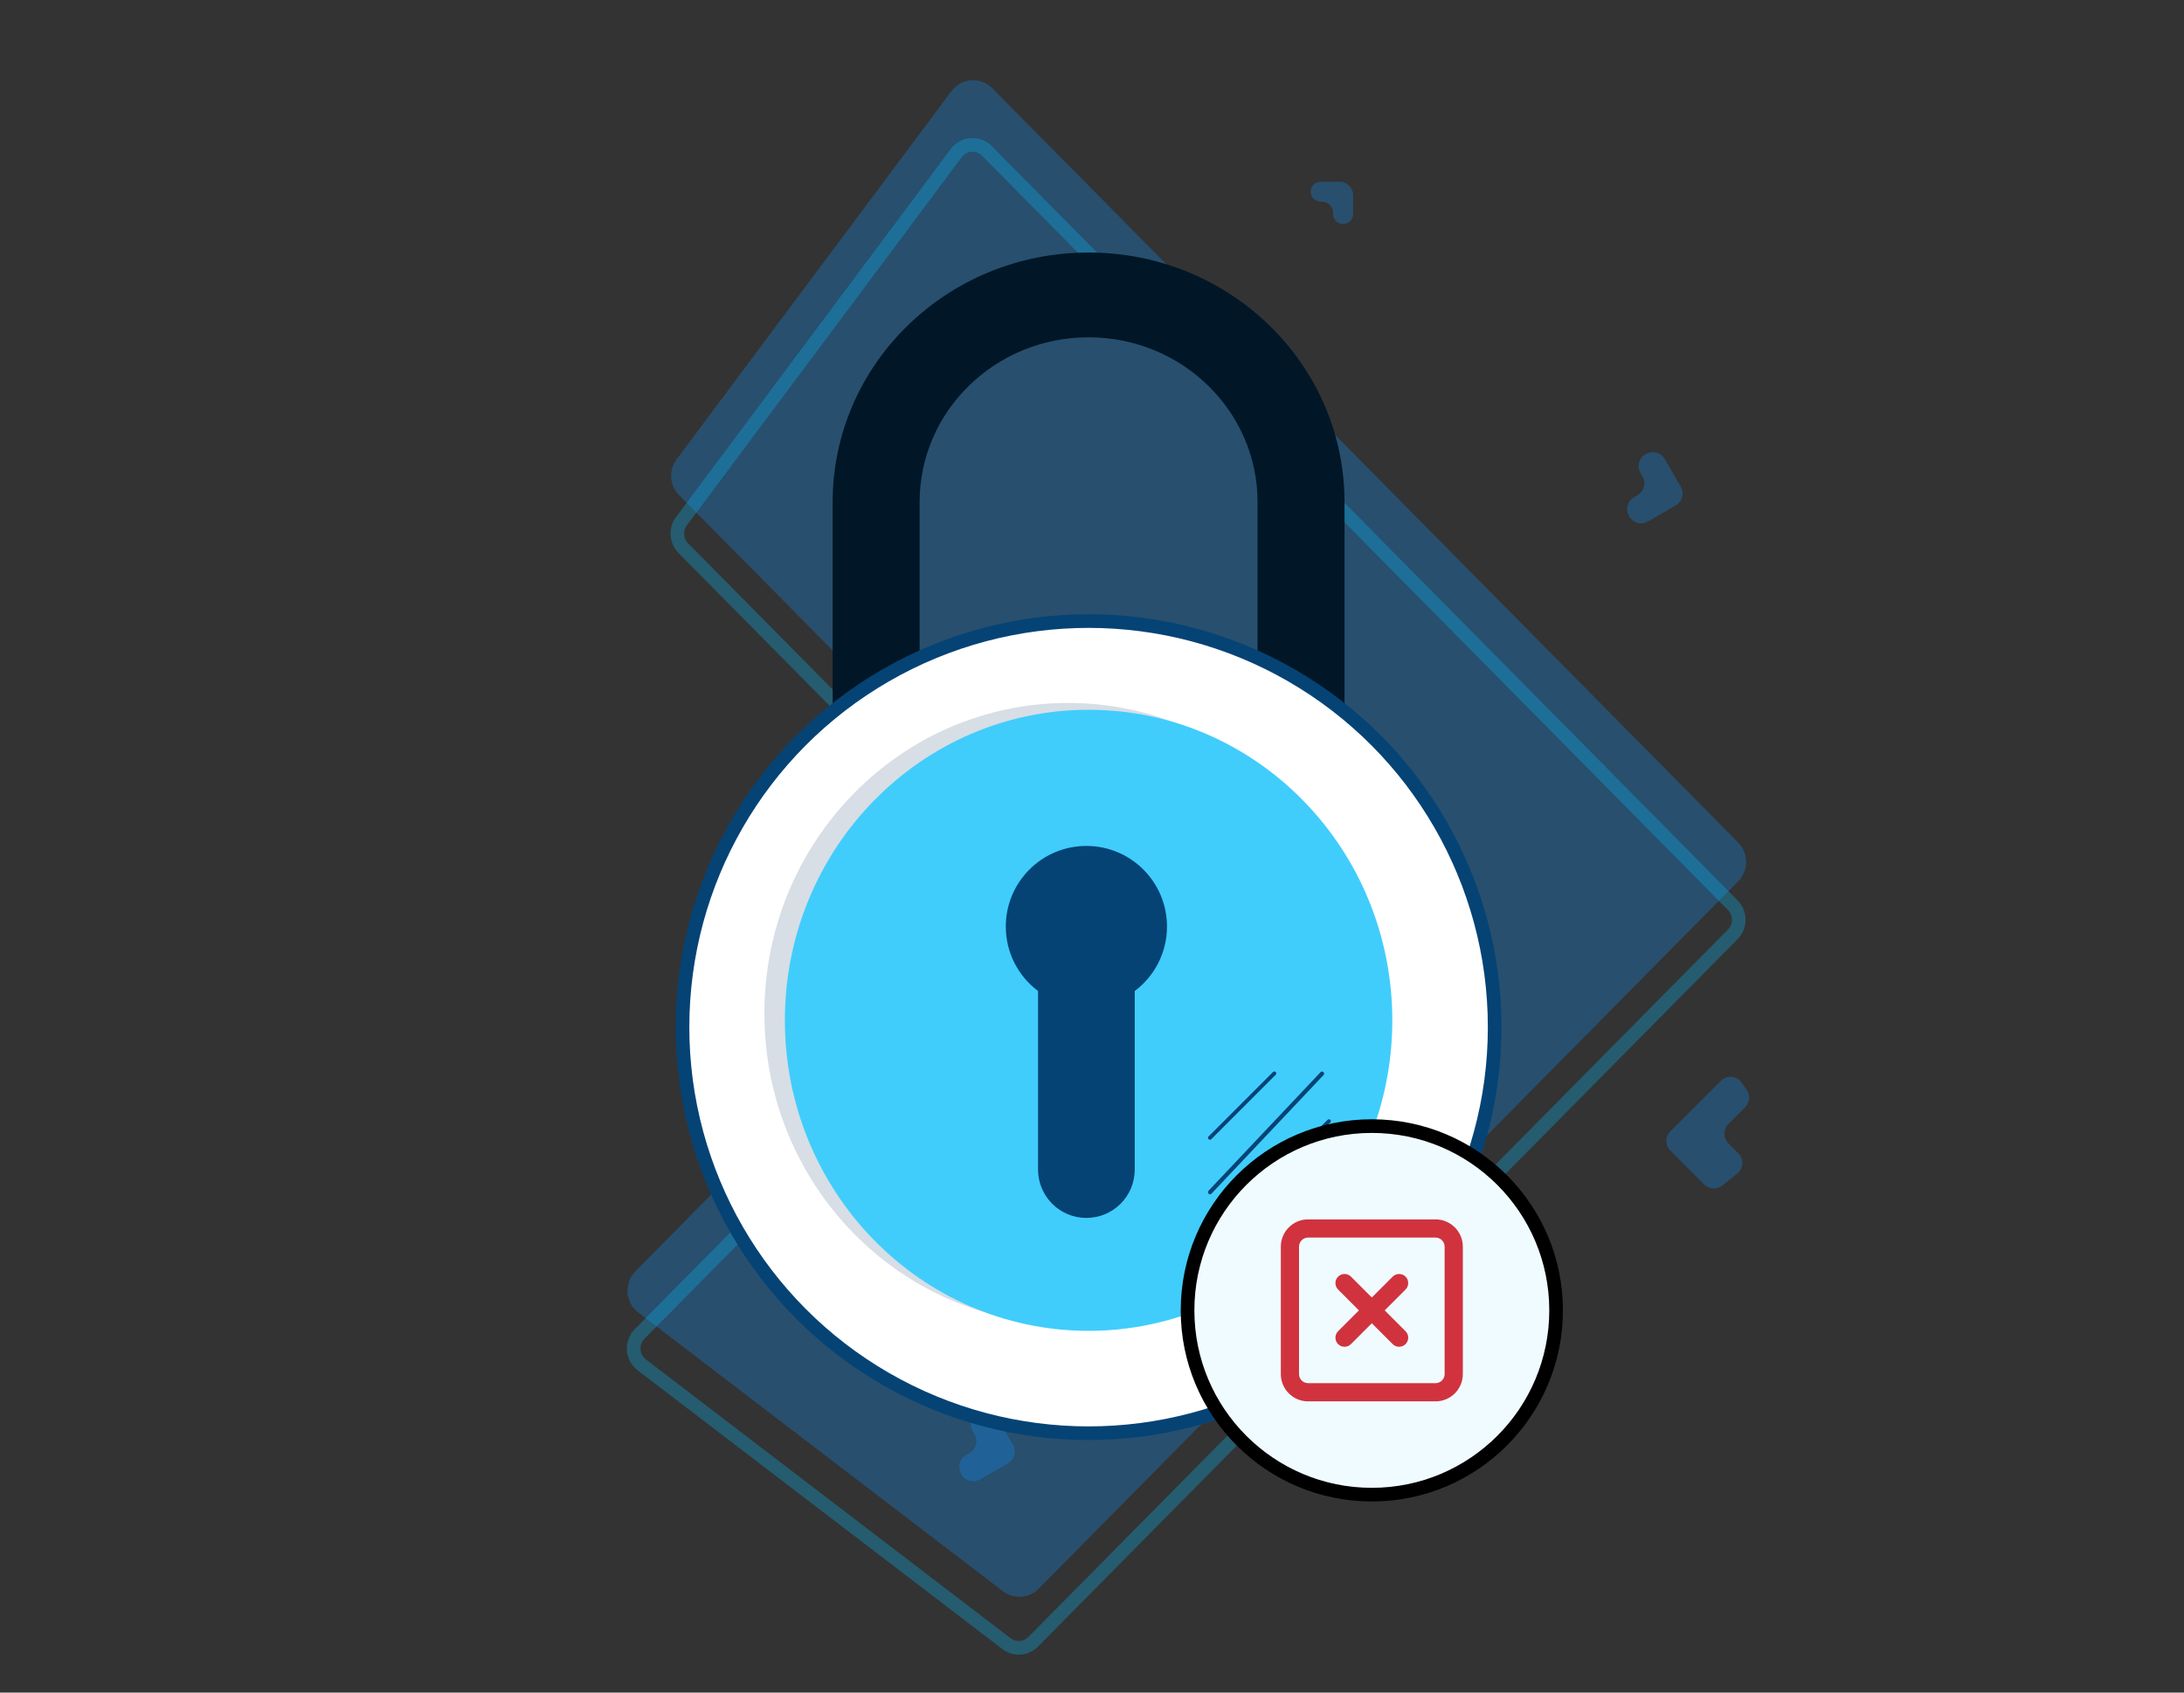 <svg width="320" height="248" viewBox="0 0 320 248" fill="none" xmlns="http://www.w3.org/2000/svg">
<rect x="0" y="0" width="320" height="248" fill="#333333" stroke="none"/>
<path opacity="0.3" d="M254.679 129.137C256.232 127.566 256.232 125.02 254.679 123.449L145.393 12.929C143.685 11.202 140.861 11.4 139.406 13.35L99.141 67.289C97.946 68.89 98.1 71.138 99.504 72.557L149.71 123.329C151.263 124.9 151.263 127.447 149.71 129.018L93.106 186.26C91.399 187.987 91.594 190.841 93.52 192.314L146.962 233.164C148.546 234.375 150.77 234.219 152.173 232.8L254.679 129.137Z" fill="#1090F9"/>
<path opacity="0.3" d="M253.888 132.632C255.053 133.81 255.053 135.72 253.888 136.898L151.383 240.561C150.33 241.625 148.662 241.742 147.474 240.834L94.032 199.984C92.588 198.879 92.441 196.739 93.722 195.444L150.326 138.201C152.267 136.238 152.267 133.054 150.326 131.091L100.119 80.318C99.067 79.254 98.951 77.568 99.848 76.367L140.112 22.428C141.203 20.966 143.321 20.817 144.602 22.112L253.888 132.632Z" stroke="#05BDFB" stroke-width="2"/>
<path opacity="0.3" d="M196.259 26.619C197.364 26.619 198.259 27.514 198.259 28.619L198.259 31.372C198.259 32.262 197.472 32.947 196.59 32.824C195.865 32.723 195.326 32.103 195.326 31.372L195.326 31.183C195.326 30.282 194.596 29.552 193.695 29.552L193.506 29.552C192.615 29.552 191.93 28.765 192.053 27.883C192.154 27.158 192.774 26.619 193.506 26.619L196.259 26.619Z" fill="#1090F9"/>
<path opacity="0.3" d="M246.27 71.322C246.823 72.279 246.495 73.502 245.538 74.054L241.454 76.412C240.403 77.019 239.057 76.557 238.601 75.431L238.56 75.332C238.186 74.407 238.55 73.347 239.414 72.848L239.929 72.551C240.885 71.999 241.213 70.776 240.661 69.819L240.356 69.292C239.749 68.24 240.211 66.894 241.337 66.438L241.436 66.398C242.361 66.023 243.421 66.387 243.92 67.251L246.27 71.322Z" fill="#1090F9"/>
<path opacity="0.3" d="M148.408 211.678C148.96 212.634 148.632 213.857 147.676 214.41L143.592 216.767C142.54 217.375 141.195 216.912 140.739 215.787L140.698 215.687C140.323 214.762 140.687 213.703 141.552 213.204L142.066 212.907C143.023 212.354 143.351 211.131 142.798 210.174L142.494 209.647C141.887 208.595 142.349 207.25 143.474 206.793L143.574 206.753C144.499 206.378 145.559 206.742 146.058 207.607L148.408 211.678Z" fill="#1090F9"/>
<path opacity="0.3" d="M244.741 168.593C243.96 167.812 243.96 166.545 244.741 165.764L252.143 158.363C253.024 157.482 254.487 157.612 255.199 158.635L255.929 159.685C256.482 160.48 256.386 161.557 255.702 162.241L253.246 164.696C252.465 165.478 252.465 166.744 253.246 167.525L254.7 168.979C255.542 169.82 255.467 171.205 254.54 171.951L252.37 173.697C251.574 174.337 250.424 174.275 249.702 173.553L244.741 168.593Z" fill="#1090F9"/>
<path fill-rule="evenodd" clip-rule="evenodd" d="M159.5 49.424C145.827 49.424 134.743 60.231 134.743 73.562V104H122V73.562C122 53.369 138.789 37 159.5 37C180.211 37 197 53.369 197 73.562V104H184.257V73.562C184.257 60.231 173.173 49.424 159.5 49.424Z" fill="#011727"/>
<circle cx="159.5" cy="150.5" r="59.5" fill="white" stroke="#054375" stroke-width="2"/>
<ellipse cx="156.5" cy="148.5" rx="44.5" ry="45.5" fill="#D7DEE5"/>
<ellipse cx="159.5" cy="149.5" rx="44.5" ry="45.5" fill="#40CDFC"/>
<path fill-rule="evenodd" clip-rule="evenodd" d="M166.264 145.207C169.132 143.052 170.987 139.622 170.987 135.759C170.987 129.237 165.7 123.95 159.178 123.95C152.656 123.95 147.369 129.237 147.369 135.759C147.369 139.623 149.224 143.053 152.093 145.208V171.368C152.093 175.281 155.265 178.454 159.179 178.454C163.092 178.454 166.264 175.281 166.264 171.368V145.207Z" fill="#054375"/>
<path d="M177.298 175C177.227 175 177.145 174.968 177.084 174.903C176.972 174.784 176.972 174.579 177.084 174.461L193.499 157.089C193.611 156.97 193.804 156.97 193.916 157.089C194.028 157.208 194.028 157.412 193.916 157.531L177.501 174.903C177.44 174.968 177.369 175 177.298 175Z" fill="#054375"/>
<path d="M177.288 167C177.219 167 177.14 166.971 177.081 166.913C176.973 166.807 176.973 166.625 177.081 166.519L186.516 157.079C186.624 156.974 186.811 156.974 186.919 157.079C187.027 157.185 187.027 157.368 186.919 157.474L177.484 166.913C177.425 166.971 177.356 167 177.288 167Z" fill="#054375"/>
<path d="M185.288 174C185.219 174 185.14 173.971 185.081 173.913C184.973 173.807 184.973 173.625 185.081 173.519L194.516 164.079C194.624 163.974 194.811 163.974 194.919 164.079C195.027 164.185 195.027 164.368 194.919 164.474L185.484 173.913C185.425 173.971 185.356 174 185.288 174Z" fill="#054375"/>
<circle cx="201" cy="192" r="27" fill="#F0FBFF" stroke="black" stroke-width="2"/>
<path d="M196.057 187.057C196.578 186.537 197.422 186.537 197.943 187.057L201 190.114L204.057 187.057C204.578 186.537 205.422 186.537 205.943 187.057C206.464 187.578 206.464 188.422 205.943 188.943L202.886 192L205.943 195.057C206.464 195.578 206.464 196.422 205.943 196.943C205.422 197.464 204.578 197.464 204.057 196.943L201 193.886L197.943 196.943C197.422 197.464 196.578 197.464 196.057 196.943C195.537 196.422 195.537 195.578 196.057 195.057L199.114 192L196.057 188.943C195.537 188.422 195.537 187.578 196.057 187.057Z" fill="#D0333D"/>
<path fill-rule="evenodd" clip-rule="evenodd" d="M187.667 182.667C187.667 180.458 189.458 178.667 191.667 178.667H210.333C212.543 178.667 214.333 180.458 214.333 182.667V201.333C214.333 203.542 212.543 205.333 210.333 205.333H191.667C189.458 205.333 187.667 203.542 187.667 201.333V182.667ZM191.667 181.333C190.93 181.333 190.333 181.93 190.333 182.667V201.333C190.333 202.07 190.93 202.667 191.667 202.667H210.333C211.07 202.667 211.667 202.07 211.667 201.333V182.667C211.667 181.93 211.07 181.333 210.333 181.333H191.667Z" fill="#D0333D"/>
</svg>
